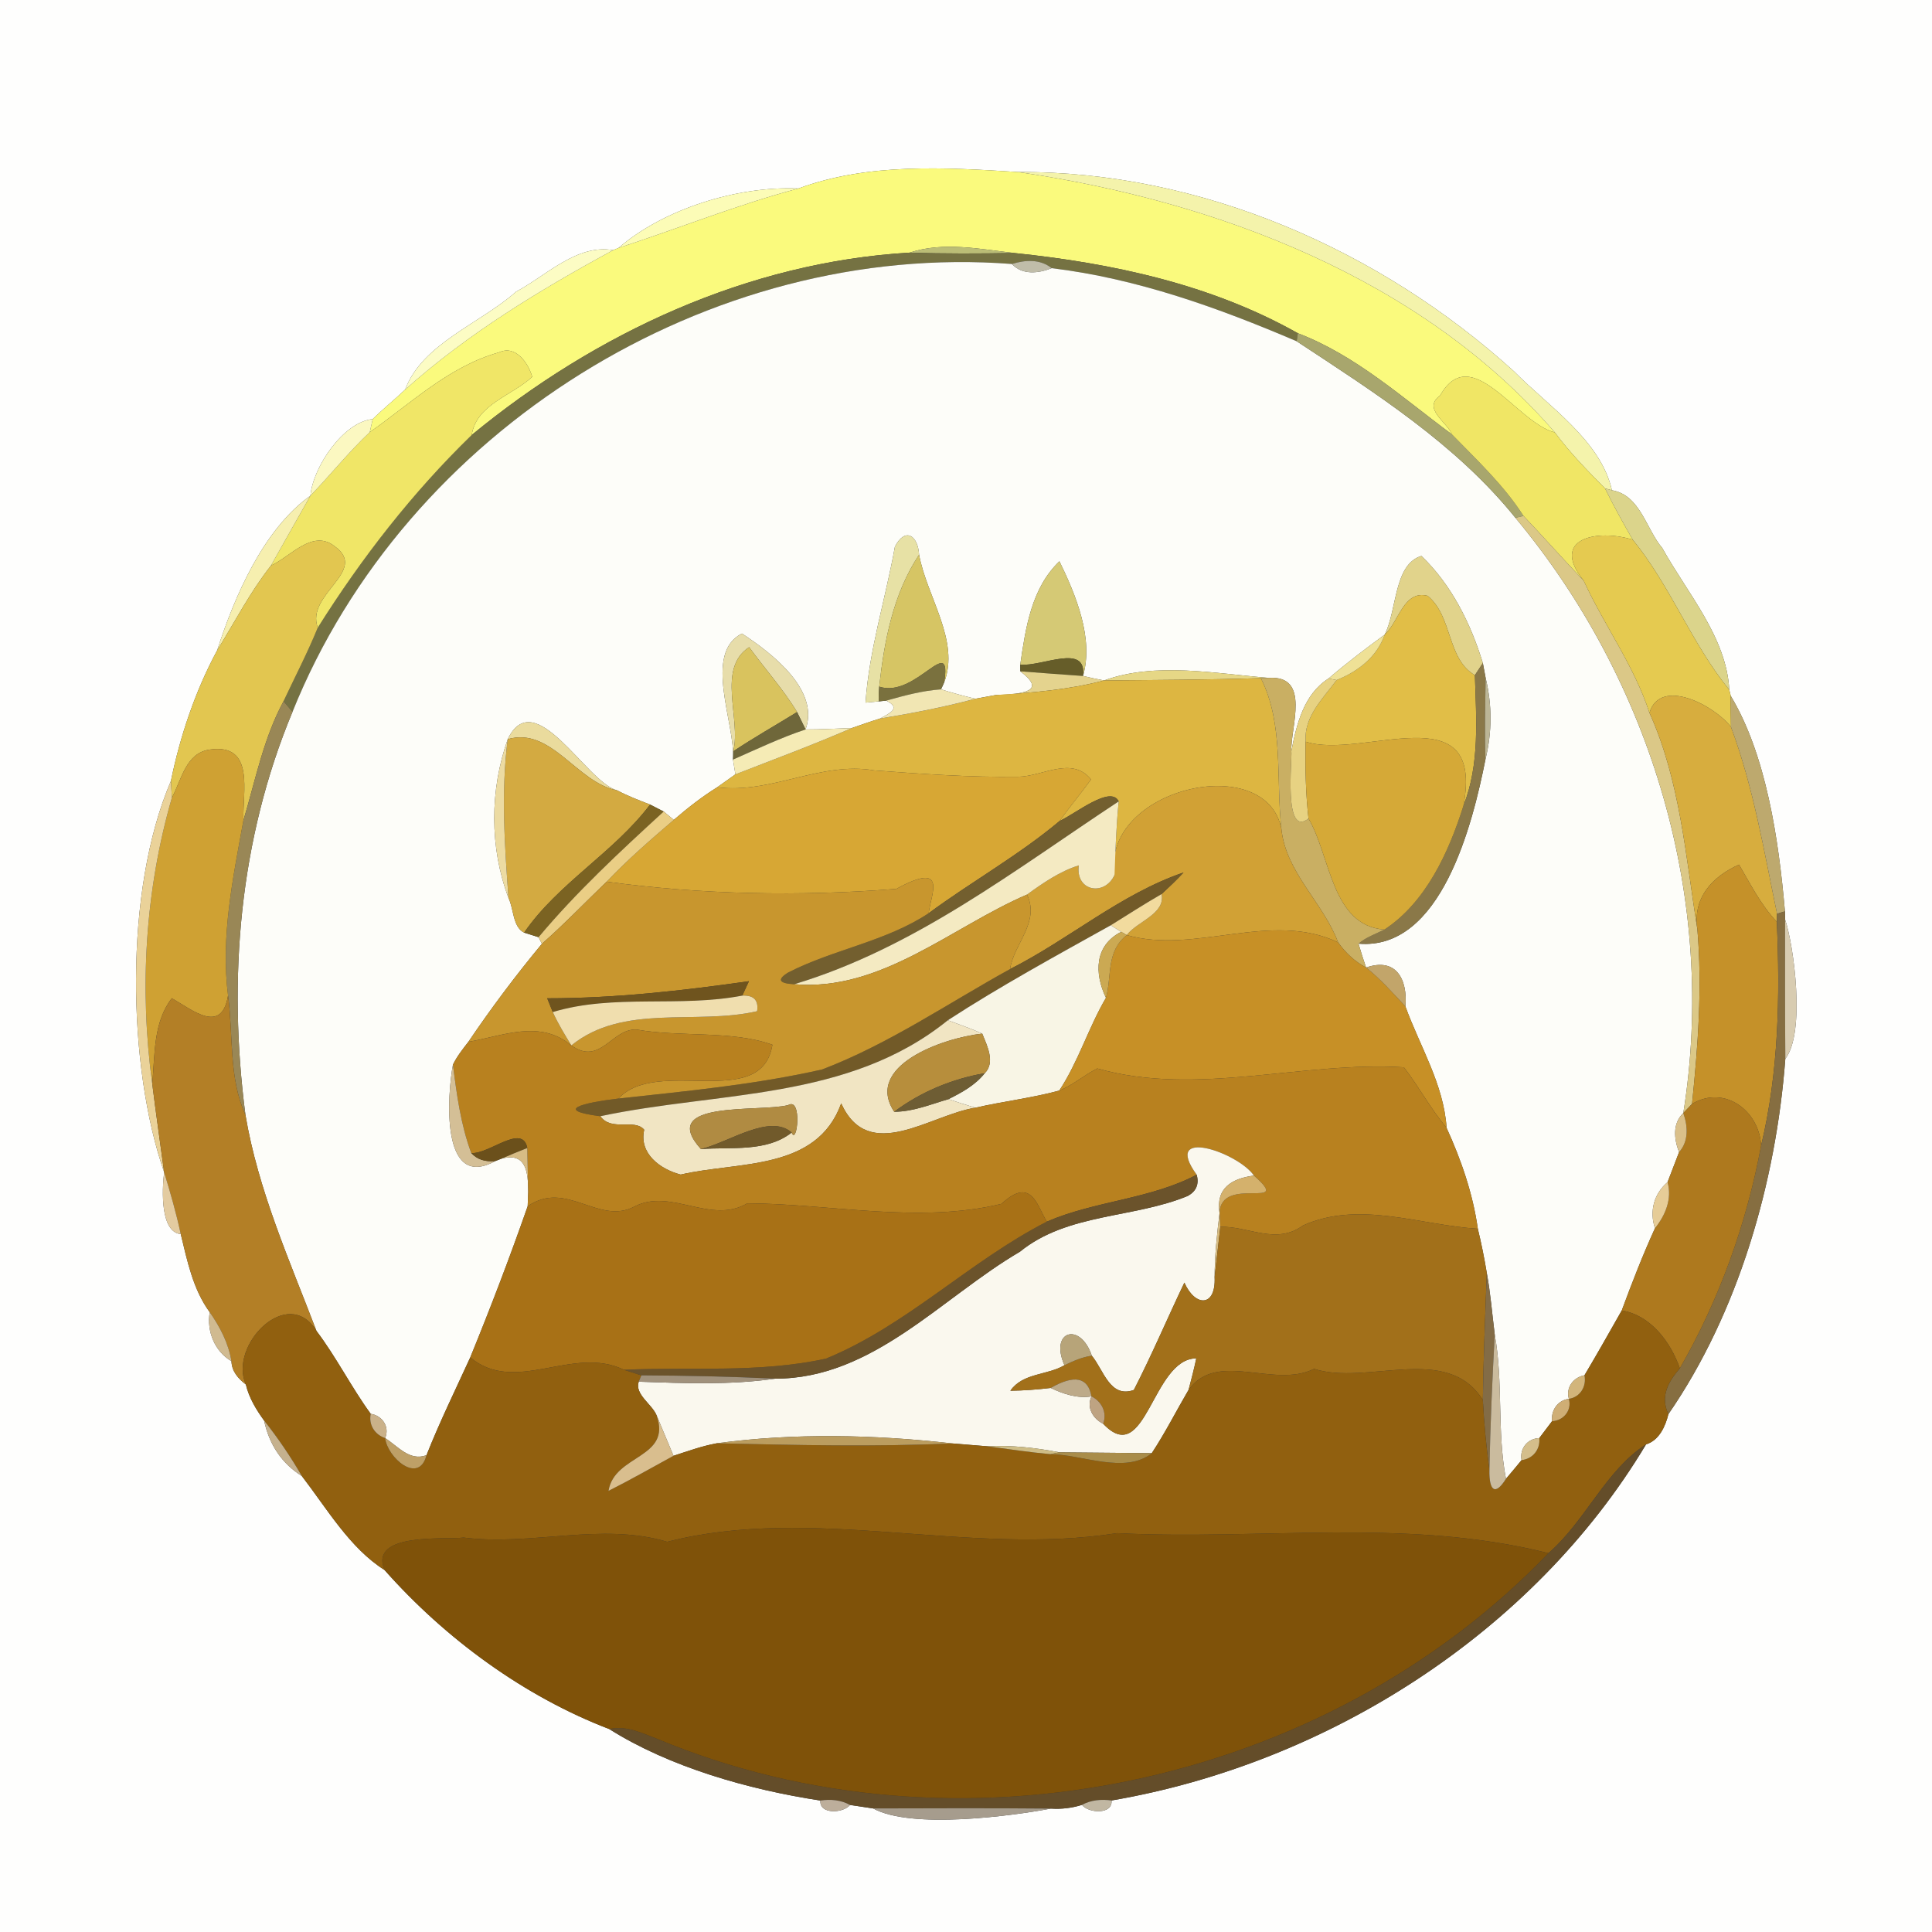<?xml version="1.0" encoding="UTF-8" ?>
<!DOCTYPE svg PUBLIC "-//W3C//DTD SVG 1.1//EN" "http://www.w3.org/Graphics/SVG/1.1/DTD/svg11.dtd">
<svg width="250pt" height="250pt" viewBox="0 0 250 250" version="1.1" xmlns="http://www.w3.org/2000/svg">
<rect x="0" y="0" width="250" height="250" fill="#333333" stroke="none"/>
<g id="#fefefdff">
<path fill="#fefefd" opacity="1.00" d=" M 0.00 0.00 L 250.00 0.00 L 250.00 250.00 L 0.00 250.00 L 0.00 0.00 M 103.31 24.39 C 95.29 24.05 85.80 27.10 80.04 32.08 L 79.34 32.37 C 74.65 31.54 70.65 35.69 66.77 37.75 C 62.13 41.88 54.65 44.44 52.42 50.42 C 51.05 51.72 49.57 52.91 48.23 54.23 C 44.43 54.60 40.50 60.42 40.17 64.14 C 34.06 68.50 30.31 77.26 28.10 84.16 C 25.27 89.39 23.29 95.31 22.12 101.05 C 15.99 115.30 16.50 138.05 21.24 151.69 C 20.94 154.11 20.77 159.44 23.39 159.69 C 24.24 163.18 24.97 166.84 27.14 169.80 C 26.72 172.25 27.78 174.87 29.95 176.14 C 29.99 177.46 30.82 178.39 31.81 179.15 C 32.22 180.86 33.14 182.40 34.17 183.81 C 34.85 186.97 36.48 189.37 39.06 191.00 C 42.31 195.22 45.28 200.34 49.76 203.16 C 57.65 212.07 67.85 219.53 78.84 223.74 C 86.58 228.63 96.82 231.57 106.16 232.99 C 106.00 234.82 109.14 234.64 109.99 233.56 C 110.74 233.67 112.23 233.90 112.98 234.01 C 117.96 236.74 131.01 234.97 135.99 234.03 C 137.37 234.12 138.70 233.96 140.01 233.55 C 140.85 234.65 144.01 234.82 143.83 232.98 C 171.73 228.21 198.41 211.28 213.00 186.90 C 214.70 186.38 215.50 184.57 215.89 182.99 C 224.93 169.89 229.81 153.03 231.02 137.01 C 233.66 133.62 232.12 122.32 230.99 118.98 L 230.97 117.93 C 230.16 108.54 228.53 97.66 223.96 90.05 L 223.77 89.27 C 223.41 82.45 218.35 76.78 215.10 70.92 C 213.00 68.47 212.26 64.06 208.58 63.44 C 207.15 57.02 200.43 52.63 195.92 48.06 C 178.55 32.31 155.35 22.14 131.75 22.26 C 122.25 21.67 112.37 21.05 103.31 24.39 Z" />
</g>
<g id="#fafa7dff">
<path fill="#fafa7d" opacity="1.00" d=" M 103.31 24.39 C 112.37 21.05 122.25 21.67 131.75 22.26 C 157.42 26.01 183.95 36.03 201.20 55.96 C 196.22 54.70 190.39 44.04 186.35 51.18 C 184.01 52.87 187.23 54.58 187.88 56.21 C 181.49 51.49 175.46 45.99 167.94 43.12 C 156.74 36.80 143.92 34.05 131.24 32.74 C 126.78 32.23 122.09 31.24 117.71 32.69 C 96.81 33.91 77.06 43.10 61.04 56.29 C 61.64 52.32 66.26 51.20 68.87 48.76 C 68.36 46.96 66.70 44.61 64.60 45.59 C 58.10 47.40 53.23 52.16 47.85 55.92 C 47.94 55.50 48.13 54.65 48.23 54.23 C 49.57 52.91 51.05 51.72 52.42 50.42 C 60.53 43.17 69.82 37.54 79.34 32.37 L 80.04 32.08 C 87.81 29.56 95.40 26.49 103.31 24.39 Z" />
</g>
<g id="#f4f3abff">
<path fill="#f4f3ab" opacity="1.00" d=" M 131.75 22.26 C 155.35 22.14 178.55 32.31 195.92 48.06 C 200.43 52.63 207.15 57.02 208.58 63.44 L 207.69 63.20 C 205.40 60.89 203.13 58.57 201.20 55.96 C 183.95 36.03 157.42 26.01 131.75 22.26 Z" />
</g>
<g id="#fcfcb7ff">
<path fill="#fcfcb7" opacity="1.00" d=" M 80.04 32.08 C 85.80 27.10 95.29 24.05 103.31 24.39 C 95.40 26.49 87.81 29.56 80.04 32.08 Z" />
</g>
<g id="#fcfcc4ff">
<path fill="#fcfcc4" opacity="1.00" d=" M 66.77 37.75 C 70.65 35.69 74.65 31.54 79.34 32.37 C 69.82 37.54 60.53 43.17 52.42 50.42 C 54.65 44.44 62.13 41.88 66.77 37.75 Z" />
</g>
<g id="#bbbd76ff">
<path fill="#bbbd76" opacity="1.00" d=" M 117.71 32.69 C 122.09 31.24 126.78 32.23 131.24 32.74 C 126.72 32.82 122.22 32.84 117.71 32.69 Z" />
</g>
<g id="#757242ff">
<path fill="#757242" opacity="1.00" d=" M 61.04 56.29 C 77.06 43.10 96.81 33.91 117.71 32.69 C 122.22 32.84 126.72 32.82 131.24 32.74 C 143.92 34.05 156.74 36.80 167.94 43.12 L 167.79 44.16 C 157.62 39.81 147.12 36.04 136.09 34.70 C 134.61 33.50 132.65 33.62 130.94 34.16 C 91.75 31.14 52.49 55.69 37.85 92.11 C 37.56 91.77 36.98 91.09 36.69 90.74 C 38.18 87.57 39.80 84.46 41.12 81.22 C 46.80 72.19 53.38 63.73 61.04 56.29 Z" />
</g>
<g id="#fdfdf9ff">
<path fill="#fdfdf9" opacity="1.00" d=" M 37.85 92.11 C 52.49 55.69 91.75 31.14 130.94 34.16 C 132.30 35.63 134.40 35.37 136.09 34.70 C 147.12 36.04 157.62 39.81 167.79 44.16 C 177.92 50.83 188.38 57.44 196.09 67.00 C 213.79 88.24 222.22 116.58 217.82 144.03 C 216.39 145.37 216.62 147.42 217.27 149.09 C 216.78 150.38 216.27 151.67 215.78 152.97 C 214.01 154.48 213.42 156.73 214.15 158.94 C 212.56 162.42 211.18 165.99 209.85 169.58 C 208.26 172.38 206.68 175.19 205.03 177.96 C 203.60 178.22 202.59 179.54 203.01 181.01 C 201.56 181.19 200.69 182.50 200.83 183.91 C 200.28 184.63 199.73 185.36 199.18 186.09 C 197.66 186.14 196.62 187.45 196.89 188.94 C 196.23 189.75 195.55 190.56 194.87 191.36 C 193.69 185.19 194.54 178.86 193.42 172.70 C 193.08 170.02 192.88 167.36 192.39 164.72 C 192.07 162.79 191.69 160.89 191.23 159.00 C 190.59 154.46 189.08 150.10 187.19 145.95 C 186.81 140.27 183.74 135.43 181.86 130.23 C 182.16 126.73 180.67 123.84 176.77 125.20 C 176.42 124.18 176.09 123.15 175.79 122.11 C 186.51 123.03 190.57 106.57 192.22 98.25 C 193.08 94.74 193.09 91.23 192.24 87.72 C 192.15 87.24 191.97 86.28 191.88 85.80 C 190.32 80.70 187.83 75.67 183.93 71.94 C 180.36 73.02 180.79 78.93 179.18 82.12 C 176.70 83.94 174.24 85.80 171.91 87.80 C 168.71 89.84 167.78 93.70 167.10 97.19 C 166.98 94.12 169.66 87.36 164.18 87.72 C 157.25 87.16 149.50 85.63 142.87 88.05 C 141.95 87.88 141.05 87.69 140.14 87.47 C 141.55 82.63 139.22 76.99 137.09 72.63 C 133.46 76.10 132.71 81.26 132.02 86.01 L 132.03 86.87 C 135.42 89.43 132.58 89.81 128.83 89.94 C 128.18 90.06 126.86 90.30 126.21 90.42 C 124.71 90.06 123.23 89.66 121.77 89.20 L 122.17 88.32 C 124.25 82.92 119.92 77.21 118.93 71.78 C 118.78 69.29 117.14 68.16 115.80 70.74 C 114.61 77.41 112.46 84.09 112.00 90.92 C 112.42 90.88 113.28 90.80 113.71 90.76 L 114.68 90.66 C 116.68 91.64 115.08 92.32 113.87 92.98 C 112.64 93.36 111.44 93.79 110.22 94.21 C 108.23 94.28 106.24 94.39 104.24 94.39 C 106.09 89.28 99.90 84.54 96.01 81.98 C 90.92 84.53 95.19 93.77 94.85 98.29 C 94.93 98.77 95.08 99.72 95.16 100.20 C 94.38 100.76 93.60 101.32 92.81 101.87 C 90.81 103.11 88.97 104.56 87.19 106.09 C 86.86 105.82 86.21 105.28 85.88 105.01 C 85.44 104.78 84.56 104.33 84.12 104.11 C 82.67 103.55 81.22 102.99 79.85 102.27 C 75.88 101.24 69.19 88.41 65.70 95.65 C 63.38 102.23 63.33 109.64 65.80 116.20 C 66.49 117.61 66.34 119.95 67.82 120.68 C 68.29 120.83 69.22 121.12 69.69 121.27 L 70.12 122.13 C 66.75 126.20 63.57 130.43 60.61 134.81 C 59.88 135.75 59.13 136.69 58.61 137.77 C 57.90 141.51 56.93 154.18 64.09 150.24 L 64.89 149.93 C 68.11 149.06 68.34 151.70 68.35 154.22 C 68.33 154.69 68.30 155.62 68.28 156.09 C 65.98 162.67 63.49 169.19 60.85 175.65 C 58.93 179.85 56.89 184.00 55.19 188.30 C 53.01 189.12 51.50 187.15 49.84 186.09 C 50.45 184.63 49.47 183.17 47.97 182.95 C 45.45 179.49 43.53 175.63 40.95 172.22 C 37.45 163.05 33.40 154.01 31.76 144.27 C 29.46 126.59 30.96 108.64 37.85 92.11 Z" />
</g>
<g id="#c0bda9ff">
<path fill="#c0bda9" opacity="1.00" d=" M 130.94 34.16 C 132.65 33.62 134.61 33.50 136.09 34.70 C 134.40 35.37 132.30 35.63 130.94 34.16 Z" />
</g>
<g id="#a8a66dff">
<path fill="#a8a66d" opacity="1.00" d=" M 167.94 43.12 C 175.46 45.99 181.49 51.49 187.88 56.21 C 191.14 59.56 194.60 62.79 197.14 66.76 L 196.09 67.00 C 188.38 57.44 177.92 50.83 167.79 44.16 L 167.94 43.12 Z" />
</g>
<g id="#f0e667ff">
<path fill="#f0e667" opacity="1.00" d=" M 64.60 45.59 C 66.70 44.61 68.36 46.96 68.87 48.76 C 66.26 51.20 61.64 52.32 61.04 56.29 C 53.38 63.73 46.80 72.19 41.12 81.22 C 39.50 76.86 47.78 73.90 43.30 70.69 C 40.45 68.41 37.59 72.04 35.06 73.19 C 36.77 70.18 38.45 67.15 40.17 64.14 C 42.77 61.44 45.12 58.49 47.85 55.92 C 53.23 52.16 58.10 47.40 64.60 45.59 Z" />
</g>
<g id="#f0e665ff">
<path fill="#f0e665" opacity="1.00" d=" M 186.35 51.18 C 190.39 44.04 196.22 54.70 201.20 55.96 C 203.13 58.57 205.40 60.89 207.69 63.20 C 208.80 65.45 210.02 67.66 211.28 69.84 C 206.69 68.42 200.50 69.64 204.93 75.14 C 202.29 72.39 199.77 69.52 197.14 66.76 C 194.60 62.79 191.14 59.56 187.88 56.21 C 187.23 54.58 184.01 52.87 186.35 51.18 Z" />
</g>
<g id="#fbf8c1ff">
<path fill="#fbf8c1" opacity="1.00" d=" M 40.17 64.14 C 40.50 60.42 44.43 54.60 48.23 54.23 C 48.13 54.65 47.94 55.50 47.85 55.92 C 45.12 58.49 42.77 61.44 40.17 64.14 Z" />
</g>
<g id="#dbd48bff">
<path fill="#dbd48b" opacity="1.00" d=" M 207.69 63.20 L 208.58 63.44 C 212.26 64.06 213.00 68.47 215.10 70.92 C 218.35 76.78 223.41 82.45 223.77 89.27 C 218.88 83.26 216.18 75.85 211.28 69.84 C 210.02 67.66 208.80 65.45 207.69 63.20 Z" />
</g>
<g id="#f6efafff">
<path fill="#f6efaf" opacity="1.00" d=" M 28.10 84.16 C 30.31 77.26 34.06 68.50 40.17 64.14 C 38.45 67.15 36.77 70.18 35.06 73.19 C 32.37 76.60 30.38 80.48 28.10 84.16 Z" />
</g>
<g id="#dbc887ff">
<path fill="#dbc887" opacity="1.00" d=" M 196.09 67.00 L 197.14 66.76 C 199.77 69.52 202.29 72.39 204.93 75.14 C 207.59 80.94 211.45 86.12 213.44 92.24 C 217.42 101.06 218.12 110.84 219.64 120.26 C 220.29 127.79 219.72 135.34 218.95 142.84 C 218.66 143.14 218.10 143.73 217.82 144.03 C 222.22 116.58 213.79 88.24 196.09 67.00 Z" />
</g>
<g id="#e7e1a5ff">
<path fill="#e7e1a5" opacity="1.00" d=" M 115.80 70.74 C 117.14 68.16 118.78 69.29 118.93 71.78 C 115.58 76.81 114.42 82.94 113.77 88.85 C 113.71 89.49 113.69 90.12 113.71 90.76 C 113.28 90.80 112.42 90.88 112.00 90.92 C 112.46 84.09 114.61 77.41 115.80 70.74 Z" />
</g>
<g id="#e5ca50ff">
<path fill="#e5ca50" opacity="1.00" d=" M 204.93 75.14 C 200.50 69.64 206.69 68.42 211.28 69.84 C 216.18 75.85 218.88 83.26 223.77 89.27 L 223.96 90.05 C 223.96 91.39 223.97 92.73 223.99 94.07 C 221.85 91.28 214.84 87.58 213.44 92.24 C 211.45 86.12 207.59 80.94 204.93 75.14 Z" />
</g>
<g id="#e2c650ff">
<path fill="#e2c650" opacity="1.00" d=" M 35.06 73.19 C 37.59 72.04 40.45 68.41 43.30 70.69 C 47.78 73.90 39.50 76.86 41.12 81.22 C 39.80 84.46 38.18 87.57 36.69 90.74 C 34.09 95.55 33.05 100.97 31.50 106.15 C 31.36 102.52 33.06 96.12 27.10 97.00 C 24.02 97.47 23.49 100.92 22.24 103.23 C 22.21 102.68 22.15 101.60 22.12 101.05 C 23.29 95.31 25.27 89.39 28.10 84.16 C 30.38 80.48 32.37 76.60 35.06 73.19 Z" />
</g>
<g id="#d6c564ff">
<path fill="#d6c564" opacity="1.00" d=" M 113.77 88.85 C 114.42 82.94 115.58 76.81 118.93 71.78 C 119.92 77.21 124.25 82.92 122.17 88.32 C 123.23 81.70 118.49 90.44 113.77 88.85 Z" />
</g>
<g id="#e1d38bff">
<path fill="#e1d38b" opacity="1.00" d=" M 179.18 82.12 C 180.79 78.93 180.36 73.02 183.93 71.94 C 187.83 75.67 190.32 80.70 191.88 85.80 C 191.62 86.19 191.11 86.98 190.85 87.37 C 187.19 85.23 188.01 79.81 184.74 77.10 C 181.62 76.31 181.02 80.47 179.18 82.12 Z" />
</g>
<g id="#d5c975ff">
<path fill="#d5c975" opacity="1.00" d=" M 132.02 86.01 C 132.71 81.26 133.46 76.10 137.09 72.63 C 139.22 76.99 141.55 82.63 140.14 87.47 C 140.65 83.17 134.88 86.27 132.02 86.01 Z" />
</g>
<g id="#e1be47ff">
<path fill="#e1be47" opacity="1.00" d=" M 179.18 82.12 C 181.02 80.47 181.62 76.31 184.74 77.10 C 188.01 79.81 187.19 85.23 190.85 87.37 C 191.02 93.03 191.50 98.87 189.37 104.26 C 192.16 89.51 176.22 98.39 168.95 95.97 C 168.70 92.74 171.20 90.39 172.95 88.00 C 175.71 86.90 178.17 85.02 179.18 82.12 Z" />
</g>
<g id="#e7ddaaff">
<path fill="#e7ddaa" opacity="1.00" d=" M 94.85 98.29 C 95.19 93.77 90.92 84.53 96.01 81.98 C 99.90 84.54 106.09 89.28 104.24 94.39 C 103.97 93.83 103.42 92.70 103.14 92.14 C 101.34 89.16 98.98 86.56 96.94 83.74 C 92.70 86.53 95.92 92.94 94.89 97.21 L 94.85 98.29 Z" />
</g>
<g id="#efe196ff">
<path fill="#efe196" opacity="1.00" d=" M 171.91 87.80 C 174.24 85.80 176.70 83.94 179.18 82.12 C 178.17 85.02 175.71 86.90 172.95 88.00 L 171.91 87.80 Z" />
</g>
<g id="#d9c35eff">
<path fill="#d9c35e" opacity="1.00" d=" M 94.89 97.21 C 95.92 92.94 92.70 86.53 96.94 83.74 C 98.98 86.56 101.34 89.16 103.14 92.14 C 100.39 93.83 97.58 95.43 94.89 97.21 Z" />
</g>
<g id="#7a713eff">
<path fill="#7a713e" opacity="1.00" d=" M 113.77 88.85 C 118.49 90.44 123.23 81.70 122.17 88.32 L 121.77 89.20 C 119.35 89.37 117.00 90.01 114.68 90.66 L 113.71 90.76 C 113.69 90.12 113.71 89.49 113.77 88.85 Z" />
</g>
<g id="#665d29ff">
<path fill="#665d29" opacity="1.00" d=" M 132.02 86.01 C 134.88 86.27 140.65 83.17 140.14 87.47 C 137.43 87.28 134.73 87.08 132.03 86.87 L 132.02 86.01 Z" />
</g>
<g id="#8a7848ff">
<path fill="#8a7848" opacity="1.00" d=" M 190.85 87.37 C 191.11 86.98 191.62 86.19 191.88 85.80 C 191.97 86.28 192.15 87.24 192.24 87.72 C 192.19 91.22 192.10 94.74 192.22 98.25 C 190.57 106.57 186.51 123.03 175.79 122.11 C 176.77 121.27 178.01 120.86 179.14 120.29 C 184.52 116.76 187.47 110.28 189.37 104.26 C 191.50 98.87 191.02 93.03 190.85 87.37 Z" />
</g>
<g id="#e4d38eff">
<path fill="#e4d38e" opacity="1.00" d=" M 132.03 86.87 C 134.73 87.08 137.43 87.28 140.14 87.47 C 141.05 87.69 141.95 87.88 142.87 88.05 C 138.27 89.26 133.55 89.64 128.83 89.94 C 132.58 89.81 135.42 89.43 132.03 86.87 Z" />
</g>
<g id="#e6d786ff">
<path fill="#e6d786" opacity="1.00" d=" M 142.87 88.05 C 149.50 85.63 157.25 87.16 164.18 87.72 L 163.15 87.75 C 156.39 87.97 149.63 87.99 142.87 88.05 Z" />
</g>
<g id="#ddb641ff">
<path fill="#ddb641" opacity="1.00" d=" M 142.87 88.05 C 149.63 87.99 156.39 87.97 163.15 87.75 C 166.15 93.66 165.09 100.77 165.81 107.24 C 163.76 97.04 142.50 102.08 144.22 113.22 C 144.34 110.03 144.44 106.87 144.76 103.70 C 143.72 101.57 139.23 105.26 137.12 106.23 C 138.41 104.39 139.87 102.68 141.18 100.86 C 138.67 97.78 134.93 100.48 131.75 100.51 C 125.54 100.60 119.31 100.15 113.12 99.69 C 106.22 98.49 99.74 102.78 92.81 101.87 C 93.60 101.32 94.38 100.76 95.16 100.20 C 100.20 98.24 105.27 96.36 110.22 94.21 C 111.44 93.79 112.64 93.36 113.87 92.98 C 118.01 92.30 122.14 91.51 126.21 90.42 C 126.86 90.30 128.18 90.06 128.83 89.94 C 133.55 89.64 138.27 89.26 142.87 88.05 Z" />
</g>
<g id="#c9af63ff">
<path fill="#c9af63" opacity="1.00" d=" M 163.15 87.75 L 164.18 87.72 C 169.66 87.36 166.98 94.12 167.10 97.19 C 167.24 98.26 166.04 108.49 169.32 105.92 C 172.19 110.78 172.28 119.78 179.14 120.29 C 178.01 120.86 176.77 121.27 175.79 122.11 C 176.09 123.15 176.42 124.18 176.77 125.20 C 175.31 124.42 174.10 123.29 173.15 121.94 C 171.21 116.78 166.37 112.88 165.81 107.24 C 165.09 100.77 166.15 93.66 163.15 87.75 Z" />
</g>
<g id="#e7d282ff">
<path fill="#e7d282" opacity="1.00" d=" M 167.10 97.19 C 167.78 93.70 168.71 89.84 171.91 87.80 L 172.95 88.00 C 171.20 90.39 168.70 92.74 168.95 95.97 C 168.88 99.28 168.95 102.62 169.32 105.92 C 166.04 108.49 167.24 98.26 167.10 97.19 Z" />
</g>
<g id="#bcb696ff">
<path fill="#bcb696" opacity="1.00" d=" M 192.24 87.72 C 193.09 91.23 193.08 94.74 192.22 98.25 C 192.10 94.74 192.19 91.22 192.24 87.72 Z" />
</g>
<g id="#f1e6b3ff">
<path fill="#f1e6b3" opacity="1.00" d=" M 114.68 90.66 C 117.00 90.01 119.35 89.37 121.77 89.20 C 123.23 89.66 124.71 90.06 126.21 90.42 C 122.14 91.51 118.01 92.30 113.87 92.98 C 115.08 92.32 116.68 91.64 114.68 90.66 Z" />
</g>
<g id="#d7ad3eff">
<path fill="#d7ad3e" opacity="1.00" d=" M 213.44 92.24 C 214.84 87.58 221.85 91.28 223.99 94.07 C 226.90 101.86 228.26 110.12 229.95 118.24 L 229.92 119.28 C 227.86 117.11 226.52 114.43 225.03 111.88 C 221.54 113.45 219.02 116.18 219.64 120.26 C 218.12 110.84 217.42 101.06 213.44 92.24 Z" />
</g>
<g id="#bda96eff">
<path fill="#bda96e" opacity="1.00" d=" M 223.96 90.05 C 228.53 97.66 230.16 108.54 230.97 117.93 L 229.95 118.24 C 228.26 110.12 226.90 101.86 223.99 94.07 C 223.97 92.73 223.96 91.39 223.96 90.05 Z" />
</g>
<g id="#998756ff">
<path fill="#998756" opacity="1.00" d=" M 31.50 106.15 C 33.05 100.97 34.09 95.55 36.69 90.74 C 36.98 91.09 37.56 91.77 37.85 92.11 C 30.96 108.64 29.46 126.59 31.76 144.27 C 29.57 139.43 30.20 133.97 29.51 128.82 C 28.54 121.20 30.15 113.61 31.50 106.15 Z" />
</g>
<g id="#6f673aff">
<path fill="#6f673a" opacity="1.00" d=" M 103.14 92.14 C 103.42 92.70 103.97 93.83 104.24 94.39 C 101.02 95.46 97.95 96.93 94.85 98.29 L 94.89 97.21 C 97.58 95.43 100.39 93.83 103.14 92.14 Z" />
</g>
<g id="#eadb9dff">
<path fill="#eadb9d" opacity="1.00" d=" M 65.70 95.65 C 69.19 88.41 75.88 101.24 79.85 102.27 C 74.64 101.28 71.34 94.01 65.70 95.65 Z" />
</g>
<g id="#f5ebb5ff">
<path fill="#f5ebb5" opacity="1.00" d=" M 94.85 98.29 C 97.95 96.93 101.02 95.46 104.24 94.39 C 106.24 94.39 108.23 94.28 110.22 94.21 C 105.27 96.36 100.20 98.24 95.16 100.20 C 95.08 99.72 94.93 98.77 94.85 98.29 Z" />
</g>
<g id="#d3aa41ff">
<path fill="#d3aa41" opacity="1.00" d=" M 65.70 95.65 C 71.34 94.01 74.64 101.28 79.85 102.27 C 81.22 102.99 82.67 103.55 84.12 104.11 C 79.41 110.33 72.23 114.28 67.82 120.68 C 66.34 119.95 66.49 117.61 65.80 116.20 C 65.30 109.36 64.82 102.49 65.70 95.65 Z" />
</g>
<g id="#d5a937ff">
<path fill="#d5a937" opacity="1.00" d=" M 168.95 95.97 C 176.22 98.39 192.16 89.51 189.37 104.26 C 187.47 110.28 184.52 116.76 179.14 120.29 C 172.28 119.78 172.19 110.78 169.32 105.92 C 168.95 102.62 168.88 99.28 168.95 95.97 Z" />
</g>
<g id="#ecdba2ff">
<path fill="#ecdba2" opacity="1.00" d=" M 65.80 116.20 C 63.33 109.64 63.38 102.23 65.70 95.65 C 64.82 102.49 65.30 109.36 65.80 116.20 Z" />
</g>
<g id="#cfa133ff">
<path fill="#cfa133" opacity="1.00" d=" M 22.24 103.23 C 23.49 100.92 24.02 97.47 27.10 97.00 C 33.06 96.12 31.36 102.52 31.50 106.15 C 30.15 113.61 28.54 121.20 29.51 128.82 C 28.68 133.89 24.93 130.71 22.23 129.17 C 19.80 132.34 20.07 136.43 19.70 140.23 C 18.01 127.86 18.79 115.22 22.24 103.23 Z" />
</g>
<g id="#d7a734ff">
<path fill="#d7a734" opacity="1.00" d=" M 92.81 101.87 C 99.74 102.78 106.22 98.49 113.12 99.69 C 119.31 100.15 125.54 100.60 131.75 100.51 C 134.93 100.48 138.67 97.78 141.18 100.86 C 139.87 102.68 138.41 104.39 137.12 106.23 C 131.82 110.68 125.73 114.07 120.17 118.17 C 120.44 115.77 122.74 111.32 115.99 115.02 C 103.49 116.02 90.71 115.76 78.50 114.09 C 81.22 111.23 84.20 108.65 87.19 106.09 C 88.97 104.56 90.81 103.11 92.81 101.87 Z" />
</g>
<g id="#ead299ff">
<path fill="#ead299" opacity="1.00" d=" M 21.24 151.69 C 16.50 138.05 15.99 115.30 22.12 101.05 C 22.15 101.60 22.21 102.68 22.24 103.23 C 18.79 115.22 18.01 127.86 19.70 140.23 C 20.17 144.05 20.73 147.87 21.24 151.69 Z" />
</g>
<g id="#d1a135ff">
<path fill="#d1a135" opacity="1.00" d=" M 144.22 113.22 C 142.50 102.08 163.76 97.04 165.81 107.24 C 166.37 112.88 171.21 116.78 173.15 121.94 C 164.45 117.80 154.66 123.53 145.80 121.00 C 147.15 119.22 150.84 118.27 150.31 115.69 C 151.28 114.79 152.25 113.88 153.15 112.90 C 145.01 115.68 138.35 121.54 130.70 125.40 C 131.19 122.11 134.61 119.33 132.89 115.76 C 134.98 114.25 137.12 112.76 139.60 111.98 C 139.12 115.32 142.92 116.04 144.22 113.22 Z" />
</g>
<g id="#735f2fff">
<path fill="#735f2f" opacity="1.00" d=" M 137.12 106.23 C 139.23 105.26 143.72 101.57 144.76 103.70 C 131.34 112.54 118.38 122.67 102.77 127.36 C 100.78 127.25 100.52 126.75 101.98 125.85 C 107.84 122.84 114.63 121.84 120.17 118.17 C 125.73 114.07 131.82 110.68 137.12 106.23 Z" />
</g>
<g id="#7b6322ff">
<path fill="#7b6322" opacity="1.00" d=" M 84.12 104.11 C 84.56 104.33 85.44 104.78 85.88 105.01 C 80.25 110.17 74.60 115.40 69.69 121.27 C 69.22 121.12 68.29 120.83 67.82 120.68 C 72.23 114.28 79.41 110.33 84.12 104.11 Z" />
</g>
<g id="#f4eac2ff">
<path fill="#f4eac2" opacity="1.00" d=" M 102.77 127.36 C 118.38 122.67 131.34 112.54 144.76 103.70 C 144.44 106.87 144.34 110.03 144.22 113.22 C 142.92 116.04 139.12 115.32 139.60 111.98 C 137.12 112.76 134.98 114.25 132.89 115.76 C 123.10 119.98 114.00 128.34 102.77 127.36 Z" />
</g>
<g id="#eace85ff">
<path fill="#eace85" opacity="1.00" d=" M 69.69 121.27 C 74.60 115.40 80.25 110.17 85.88 105.01 C 86.21 105.28 86.86 105.82 87.19 106.09 C 84.20 108.65 81.22 111.23 78.50 114.09 C 75.71 116.77 73.03 119.57 70.12 122.13 L 69.69 121.27 Z" />
</g>
<g id="#c59129ff">
<path fill="#c59129" opacity="1.00" d=" M 219.64 120.26 C 219.02 116.18 221.54 113.45 225.03 111.88 C 226.52 114.43 227.86 117.11 229.92 119.28 C 230.35 128.98 230.16 138.75 227.89 148.23 C 227.63 143.72 223.16 140.35 218.95 142.84 C 219.72 135.34 220.29 127.79 219.64 120.26 Z" />
</g>
<g id="#725a28ff">
<path fill="#725a28" opacity="1.00" d=" M 130.70 125.40 C 138.35 121.54 145.01 115.68 153.15 112.90 C 152.25 113.88 151.28 114.79 150.31 115.69 C 148.08 116.98 145.91 118.37 143.73 119.73 C 136.63 123.69 129.48 127.58 122.65 132.02 C 109.78 142.45 92.98 141.18 77.68 144.44 C 71.62 143.66 75.33 142.71 80.03 142.15 C 88.85 141.19 97.73 140.35 106.38 138.39 C 115.00 135.11 122.66 129.83 130.70 125.40 Z" />
</g>
<g id="#c8962eff">
<path fill="#c8962e" opacity="1.00" d=" M 70.12 122.13 C 73.03 119.57 75.71 116.77 78.50 114.09 C 90.71 115.76 103.49 116.02 115.99 115.02 C 122.74 111.32 120.44 115.77 120.17 118.17 C 114.63 121.84 107.84 122.84 101.98 125.85 C 100.52 126.75 100.78 127.25 102.77 127.36 C 114.00 128.34 123.10 119.98 132.89 115.76 C 134.61 119.33 131.19 122.11 130.70 125.40 C 122.66 129.83 115.00 135.11 106.38 138.39 C 97.73 140.35 88.85 141.19 80.03 142.15 C 85.10 136.68 98.54 143.85 99.95 135.19 C 94.66 133.30 88.11 134.24 82.34 133.22 C 79.15 133.10 77.68 137.95 73.93 135.28 C 80.65 129.82 90.07 132.68 97.97 130.85 C 98.18 129.43 97.54 128.76 96.05 128.83 C 96.27 128.37 96.69 127.43 96.91 126.97 C 88.26 128.20 79.57 129.18 70.81 129.18 C 70.99 129.62 71.35 130.51 71.53 130.96 C 72.21 132.46 73.07 133.87 73.93 135.28 C 69.86 131.87 65.11 134.05 60.61 134.81 C 63.57 130.43 66.75 126.20 70.12 122.13 Z" />
</g>
<g id="#f2db9eff">
<path fill="#f2db9e" opacity="1.00" d=" M 143.73 119.73 C 145.91 118.37 148.08 116.98 150.31 115.69 C 150.84 118.27 147.15 119.22 145.80 121.00 L 145.08 120.58 C 144.74 120.37 144.06 119.94 143.73 119.73 Z" />
</g>
<g id="#866e41ff">
<path fill="#866e41" opacity="1.00" d=" M 229.95 118.24 L 230.97 117.93 L 230.99 118.98 C 230.99 124.99 230.97 131.00 231.02 137.01 C 229.81 153.03 224.93 169.89 215.89 182.99 C 214.80 180.71 215.86 178.80 217.37 177.06 C 222.49 168.16 226.01 158.32 227.89 148.23 C 230.16 138.75 230.35 128.98 229.92 119.28 L 229.95 118.24 Z" />
</g>
<g id="#d8ccb1ff">
<path fill="#d8ccb1" opacity="1.00" d=" M 230.99 118.98 C 232.12 122.32 233.66 133.62 231.02 137.01 C 230.97 131.00 230.99 124.99 230.99 118.98 Z" />
</g>
<g id="#f8f5e5ff">
<path fill="#f8f5e5" opacity="1.00" d=" M 122.65 132.02 C 129.48 127.58 136.63 123.69 143.73 119.73 C 144.06 119.94 144.74 120.37 145.08 120.58 C 141.60 122.35 141.60 125.96 143.11 129.12 C 140.84 132.99 139.55 137.36 137.07 141.12 C 133.50 142.09 129.81 142.51 126.21 143.34 C 125.04 142.99 123.88 142.62 122.73 142.23 C 124.46 141.37 126.20 140.42 127.43 138.87 C 128.83 137.48 127.72 135.28 127.10 133.75 C 125.65 133.09 124.14 132.59 122.65 132.02 Z" />
</g>
<g id="#c79026ff">
<path fill="#c79026" opacity="1.00" d=" M 145.80 121.00 C 154.66 123.53 164.45 117.80 173.15 121.94 C 174.10 123.29 175.31 124.42 176.77 125.20 C 178.65 126.69 180.23 128.49 181.86 130.23 C 183.74 135.43 186.81 140.27 187.19 145.95 C 185.13 143.49 183.62 140.65 181.67 138.11 C 168.48 137.29 154.87 141.93 141.99 138.26 C 140.29 139.11 138.85 140.41 137.07 141.12 C 139.55 137.36 140.84 132.99 143.11 129.12 C 143.90 126.29 143.09 123.16 145.80 121.00 Z" />
</g>
<g id="#cba953ff">
<path fill="#cba953" opacity="1.00" d=" M 143.11 129.12 C 141.60 125.96 141.60 122.35 145.08 120.58 L 145.80 121.00 C 143.09 123.16 143.90 126.29 143.11 129.12 Z" />
</g>
<g id="#c2a56aff">
<path fill="#c2a56a" opacity="1.00" d=" M 176.77 125.20 C 180.67 123.84 182.16 126.73 181.86 130.23 C 180.23 128.49 178.65 126.69 176.77 125.20 Z" />
</g>
<g id="#6f541eff">
<path fill="#6f541e" opacity="1.00" d=" M 70.81 129.18 C 79.57 129.18 88.26 128.20 96.91 126.97 C 96.69 127.43 96.27 128.37 96.05 128.83 C 87.96 130.40 79.38 128.58 71.53 130.96 C 71.35 130.51 70.99 129.62 70.81 129.18 Z" />
</g>
<g id="#b37f26ff">
<path fill="#b37f26" opacity="1.00" d=" M 22.23 129.17 C 24.93 130.71 28.68 133.89 29.51 128.82 C 30.20 133.97 29.57 139.43 31.76 144.27 C 33.40 154.01 37.45 163.05 40.95 172.22 C 37.26 166.19 29.55 174.07 31.81 179.15 C 30.82 178.39 29.99 177.46 29.95 176.14 C 29.57 173.81 28.47 171.71 27.14 169.80 C 24.97 166.84 24.24 163.18 23.39 159.69 C 22.81 156.99 22.05 154.33 21.24 151.69 C 20.73 147.87 20.17 144.05 19.70 140.23 C 20.07 136.43 19.80 132.34 22.23 129.17 Z" />
</g>
<g id="#f0deaeff">
<path fill="#f0deae" opacity="1.00" d=" M 71.53 130.96 C 79.38 128.58 87.96 130.40 96.05 128.83 C 97.54 128.76 98.18 129.43 97.97 130.85 C 90.07 132.68 80.65 129.82 73.93 135.28 C 73.07 133.87 72.21 132.46 71.53 130.96 Z" />
</g>
<g id="#f1e5c3ff">
<path fill="#f1e5c3" opacity="1.00" d=" M 77.68 144.44 C 92.98 141.18 109.78 142.45 122.65 132.02 C 124.14 132.59 125.65 133.09 127.10 133.75 C 121.89 134.32 111.81 137.96 115.71 143.86 C 118.15 143.86 120.42 142.90 122.73 142.23 C 123.88 142.62 125.04 142.99 126.21 143.34 C 120.33 144.27 112.42 150.64 108.85 142.78 C 105.68 151.56 95.53 150.25 88.08 151.99 C 85.42 151.30 82.66 149.26 83.36 146.19 C 82.10 144.69 79.15 146.47 77.68 144.44 M 90.70 148.69 C 94.53 148.39 99.18 149.13 102.44 146.55 C 103.14 148.33 103.85 141.91 101.98 143.00 C 98.33 143.95 84.94 142.31 90.70 148.69 Z" />
</g>
<g id="#b8811fff">
<path fill="#b8811f" opacity="1.00" d=" M 60.61 134.81 C 65.11 134.05 69.86 131.87 73.93 135.28 C 77.68 137.95 79.15 133.10 82.34 133.22 C 88.11 134.24 94.66 133.30 99.95 135.19 C 98.54 143.85 85.10 136.68 80.03 142.15 C 75.33 142.71 71.62 143.66 77.68 144.44 C 79.15 146.47 82.10 144.69 83.36 146.19 C 82.66 149.26 85.42 151.30 88.08 151.99 C 95.53 150.25 105.68 151.56 108.85 142.78 C 112.42 150.64 120.33 144.27 126.21 143.34 C 129.81 142.51 133.50 142.09 137.07 141.12 C 138.85 140.41 140.29 139.11 141.99 138.26 C 154.87 141.93 168.48 137.29 181.67 138.11 C 183.62 140.65 185.13 143.49 187.19 145.95 C 189.08 150.10 190.59 154.46 191.23 159.00 C 183.73 158.54 175.94 155.32 168.63 158.56 C 165.14 161.14 161.59 158.65 157.91 158.75 C 157.88 158.31 157.83 157.42 157.81 156.98 C 157.94 151.96 167.51 156.76 162.26 152.12 C 160.18 149.10 150.30 145.74 154.85 152.01 C 148.79 155.20 141.71 155.38 135.46 158.08 C 134.20 156.08 133.50 152.14 129.59 155.78 C 118.82 158.38 107.35 155.75 96.70 155.71 C 91.96 158.51 86.83 153.68 82.11 156.12 C 77.47 158.60 73.28 152.61 68.28 156.09 C 68.30 155.62 68.33 154.69 68.35 154.22 C 68.32 152.80 68.26 149.97 68.23 148.55 C 67.60 145.30 63.28 149.40 60.98 149.20 C 59.62 145.54 59.10 141.62 58.61 137.77 C 59.13 136.69 59.88 135.75 60.61 134.81 Z" />
</g>
<g id="#b78e3cff">
<path fill="#b78e3c" opacity="1.00" d=" M 115.71 143.86 C 111.81 137.96 121.89 134.32 127.10 133.75 C 127.72 135.28 128.83 137.48 127.43 138.87 C 123.21 139.60 119.13 141.29 115.71 143.86 Z" />
</g>
<g id="#d4bf96ff">
<path fill="#d4bf96" opacity="1.00" d=" M 64.09 150.24 C 56.93 154.18 57.90 141.51 58.61 137.77 C 59.10 141.62 59.62 145.54 60.98 149.20 C 61.72 150.02 62.75 150.37 64.09 150.24 Z" />
</g>
<g id="#6e5d34ff">
<path fill="#6e5d34" opacity="1.00" d=" M 115.71 143.86 C 119.13 141.29 123.21 139.60 127.43 138.87 C 126.20 140.42 124.46 141.37 122.73 142.23 C 120.42 142.90 118.15 143.86 115.71 143.86 Z" />
</g>
<g id="#ae791eff">
<path fill="#ae791e" opacity="1.00" d=" M 218.95 142.84 C 223.16 140.35 227.63 143.72 227.89 148.23 C 226.01 158.32 222.49 168.16 217.37 177.06 C 216.20 173.69 213.58 170.16 209.85 169.58 C 211.18 165.99 212.56 162.42 214.15 158.94 C 215.50 157.25 216.39 155.15 215.78 152.97 C 216.27 151.67 216.78 150.38 217.27 149.09 C 218.54 147.68 218.41 145.70 217.82 144.03 C 218.10 143.73 218.66 143.14 218.95 142.84 Z" />
</g>
<g id="#b08b42ff">
<path fill="#b08b42" opacity="1.00" d=" M 90.70 148.69 C 84.94 142.31 98.33 143.95 101.98 143.00 C 103.85 141.91 103.14 148.33 102.44 146.55 C 99.62 144.05 94.30 147.83 90.70 148.69 Z" />
</g>
<g id="#dac08aff">
<path fill="#dac08a" opacity="1.00" d=" M 217.27 149.09 C 216.62 147.42 216.39 145.37 217.82 144.03 C 218.41 145.70 218.54 147.68 217.27 149.09 Z" />
</g>
<g id="#715a2bff">
<path fill="#715a2b" opacity="1.00" d=" M 90.70 148.69 C 94.30 147.83 99.62 144.05 102.44 146.55 C 99.18 149.13 94.53 148.39 90.70 148.69 Z" />
</g>
<g id="#6b501bff">
<path fill="#6b501b" opacity="1.00" d=" M 60.98 149.20 C 63.28 149.40 67.60 145.30 68.23 148.55 C 67.11 148.99 66.00 149.45 64.89 149.93 L 64.09 150.24 C 62.75 150.37 61.72 150.02 60.98 149.20 Z" />
</g>
<g id="#faf8eeff">
<path fill="#faf8ee" opacity="1.00" d=" M 154.85 152.01 C 150.30 145.74 160.18 149.10 162.26 152.12 C 159.38 152.50 157.30 153.74 157.81 156.98 C 157.47 159.71 157.18 162.48 157.17 165.25 C 157.36 169.17 154.64 169.13 153.26 165.97 C 151.05 170.59 149.06 175.30 146.72 179.86 C 143.62 180.97 142.81 177.26 141.28 175.43 C 139.79 170.99 135.76 172.21 137.74 176.66 C 135.49 177.98 132.35 177.64 130.74 179.96 C 132.49 179.94 134.23 179.81 135.96 179.60 C 137.59 180.38 139.41 180.99 141.24 180.69 C 140.55 182.13 141.44 183.59 142.75 184.23 C 148.31 190.13 149.06 175.81 154.80 175.77 C 154.51 177.14 154.16 178.50 153.80 179.85 C 152.20 182.58 150.78 185.40 149.04 188.04 C 145.05 188.01 141.06 187.97 137.08 187.93 C 134.00 187.34 130.90 186.98 127.77 187.15 C 126.26 187.03 124.74 186.91 123.23 186.78 C 113.14 185.64 102.84 185.40 92.76 186.76 C 90.84 187.11 89.00 187.78 87.15 188.38 C 86.60 187.07 85.50 184.45 84.96 183.14 C 84.36 181.68 82.10 180.43 82.65 178.79 C 88.53 178.99 94.45 179.24 100.30 178.40 C 112.95 178.41 121.81 167.92 131.98 161.97 C 138.14 156.96 146.67 157.67 153.71 154.75 C 154.80 154.14 155.18 153.23 154.85 152.01 Z" />
</g>
<g id="#d7bc85ff">
<path fill="#d7bc85" opacity="1.00" d=" M 64.89 149.93 C 66.00 149.45 67.11 148.99 68.23 148.55 C 68.26 149.97 68.32 152.80 68.35 154.22 C 68.34 151.70 68.11 149.06 64.89 149.93 Z" />
</g>
<g id="#e3cba0ff">
<path fill="#e3cba0" opacity="1.00" d=" M 21.24 151.69 C 22.05 154.33 22.81 156.99 23.39 159.69 C 20.77 159.44 20.94 154.11 21.24 151.69 Z" />
</g>
<g id="#6b532bff">
<path fill="#6b532b" opacity="1.00" d=" M 135.46 158.08 C 141.71 155.38 148.79 155.20 154.85 152.01 C 155.18 153.23 154.80 154.14 153.71 154.75 C 146.67 157.67 138.14 156.96 131.98 161.97 C 121.81 167.92 112.95 178.41 100.30 178.40 C 94.53 178.12 88.76 178.00 82.99 177.97 C 82.43 177.79 81.30 177.43 80.74 177.25 C 89.45 176.86 98.28 177.69 106.87 175.81 C 117.36 171.51 125.45 163.20 135.46 158.08 Z" />
</g>
<g id="#d4b16cff">
<path fill="#d4b16c" opacity="1.00" d=" M 162.26 152.12 C 167.51 156.76 157.94 151.96 157.81 156.98 C 157.30 153.74 159.38 152.50 162.26 152.12 Z" />
</g>
<g id="#e6cc97ff">
<path fill="#e6cc97" opacity="1.00" d=" M 214.15 158.94 C 213.42 156.73 214.01 154.48 215.78 152.97 C 216.39 155.15 215.50 157.25 214.15 158.94 Z" />
</g>
<g id="#a87116ff">
<path fill="#a87116" opacity="1.00" d=" M 68.28 156.09 C 73.28 152.61 77.47 158.60 82.11 156.12 C 86.83 153.68 91.96 158.51 96.70 155.71 C 107.35 155.75 118.82 158.38 129.59 155.78 C 133.50 152.14 134.20 156.08 135.46 158.08 C 125.45 163.20 117.36 171.51 106.87 175.81 C 98.28 177.69 89.45 176.86 80.74 177.25 C 74.10 174.03 66.72 180.56 60.85 175.65 C 63.49 169.19 65.98 162.67 68.28 156.09 Z" />
</g>
<g id="#d6bb7fff">
<path fill="#d6bb7f" opacity="1.00" d=" M 157.17 165.25 C 157.18 162.48 157.47 159.71 157.81 156.98 C 157.83 157.42 157.88 158.31 157.91 158.75 C 157.72 160.38 157.35 163.63 157.17 165.25 Z" />
</g>
<g id="#a2701aff">
<path fill="#a2701a" opacity="1.00" d=" M 168.63 158.56 C 175.94 155.32 183.73 158.54 191.23 159.00 C 191.69 160.89 192.07 162.79 192.39 164.72 C 192.19 170.19 191.96 175.68 191.88 181.16 C 187.24 173.76 176.91 179.35 170.04 177.13 C 164.84 179.73 157.50 174.67 153.80 179.85 C 154.16 178.50 154.51 177.14 154.80 175.77 C 149.06 175.81 148.31 190.13 142.75 184.23 C 143.29 182.79 142.56 181.35 141.24 180.69 C 140.79 178.20 139.03 177.84 135.96 179.60 C 134.23 179.81 132.49 179.94 130.74 179.96 C 132.35 177.64 135.49 177.98 137.74 176.66 C 138.87 176.12 140.03 175.60 141.28 175.43 C 142.81 177.26 143.62 180.97 146.72 179.86 C 149.06 175.30 151.05 170.59 153.26 165.97 C 154.64 169.13 157.36 169.17 157.17 165.25 C 157.35 163.63 157.72 160.38 157.91 158.75 C 161.59 158.65 165.14 161.14 168.63 158.56 Z" />
</g>
<g id="#836c46ff">
<path fill="#836c46" opacity="1.00" d=" M 192.39 164.72 C 192.88 167.36 193.08 170.02 193.42 172.70 C 193.10 178.54 192.84 184.39 192.73 190.25 C 192.33 187.21 192.03 184.20 191.88 181.16 C 191.96 175.68 192.19 170.19 192.39 164.72 Z" />
</g>
<g id="#91600fff">
<path fill="#91600f" opacity="1.00" d=" M 31.81 179.15 C 29.55 174.07 37.26 166.19 40.95 172.22 C 43.53 175.63 45.45 179.49 47.97 182.95 C 47.68 184.37 48.49 185.64 49.84 186.09 C 50.12 188.61 54.19 192.17 55.19 188.30 C 56.89 184.00 58.93 179.85 60.85 175.65 C 66.72 180.56 74.10 174.03 80.74 177.25 C 81.30 177.43 82.43 177.79 82.99 177.97 L 82.65 178.79 C 82.10 180.43 84.36 181.68 84.96 183.14 C 86.96 188.75 79.50 188.17 78.74 192.92 C 81.58 191.49 84.35 189.91 87.15 188.38 C 89.00 187.78 90.84 187.11 92.76 186.76 C 102.91 186.99 113.08 187.24 123.23 186.78 C 124.74 186.91 126.26 187.03 127.77 187.15 C 130.47 187.51 133.19 187.92 135.92 188.17 C 139.95 188.19 145.62 190.81 149.04 188.04 C 150.78 185.40 152.20 182.58 153.80 179.85 C 157.50 174.67 164.84 179.73 170.04 177.13 C 176.91 179.35 187.24 173.76 191.88 181.16 C 192.03 184.20 192.33 187.21 192.73 190.25 C 192.68 192.76 193.41 193.70 194.87 191.36 C 195.55 190.56 196.23 189.75 196.89 188.94 C 198.34 188.78 199.34 187.55 199.18 186.09 C 199.73 185.36 200.28 184.63 200.83 183.91 C 202.33 183.83 203.43 182.49 203.01 181.01 C 204.50 180.79 205.32 179.38 205.03 177.96 C 206.68 175.19 208.26 172.38 209.85 169.58 C 213.58 170.16 216.20 173.69 217.37 177.06 C 215.86 178.80 214.80 180.71 215.89 182.99 C 215.50 184.57 214.70 186.38 213.00 186.90 C 207.77 190.26 205.16 196.83 200.37 200.98 C 182.06 196.36 163.21 199.34 144.55 198.39 C 125.34 201.42 105.13 194.69 86.34 199.51 C 77.83 196.95 68.71 200.09 59.98 198.96 C 57.79 199.27 47.67 198.22 49.76 203.16 C 45.28 200.34 42.31 195.22 39.06 191.00 C 37.60 188.48 35.97 186.08 34.17 183.81 C 33.14 182.40 32.22 180.86 31.81 179.15 Z" />
</g>
<g id="#d0ba90ff">
<path fill="#d0ba90" opacity="1.00" d=" M 27.14 169.80 C 28.47 171.71 29.57 173.81 29.95 176.14 C 27.78 174.87 26.72 172.25 27.14 169.80 Z" />
</g>
<g id="#b7a479ff">
<path fill="#b7a479" opacity="1.00" d=" M 137.74 176.66 C 135.76 172.21 139.79 170.99 141.28 175.43 C 140.03 175.60 138.87 176.12 137.74 176.66 Z" />
</g>
<g id="#cabb9eff">
<path fill="#cabb9e" opacity="1.00" d=" M 193.42 172.70 C 194.54 178.86 193.69 185.19 194.87 191.36 C 193.41 193.70 192.68 192.76 192.73 190.25 C 192.84 184.39 193.10 178.54 193.42 172.70 Z" />
</g>
<g id="#a0917cff">
<path fill="#a0917c" opacity="1.00" d=" M 82.99 177.97 C 88.76 178.00 94.53 178.12 100.30 178.40 C 94.45 179.24 88.53 178.99 82.65 178.79 L 82.99 177.97 Z" />
</g>
<g id="#d2b57bff">
<path fill="#d2b57b" opacity="1.00" d=" M 203.01 181.01 C 202.59 179.54 203.60 178.22 205.03 177.96 C 205.32 179.38 204.50 180.79 203.01 181.01 Z" />
</g>
<g id="#bdaa89ff">
<path fill="#bdaa89" opacity="1.00" d=" M 135.96 179.60 C 139.03 177.84 140.79 178.20 141.24 180.69 C 139.41 180.99 137.59 180.38 135.96 179.60 Z" />
</g>
<g id="#bea382ff">
<path fill="#bea382" opacity="1.00" d=" M 141.24 180.69 C 142.56 181.35 143.29 182.79 142.75 184.23 C 141.44 183.59 140.55 182.13 141.24 180.69 Z" />
</g>
<g id="#cfae75ff">
<path fill="#cfae75" opacity="1.00" d=" M 200.83 183.91 C 200.69 182.50 201.56 181.19 203.01 181.01 C 203.43 182.49 202.33 183.83 200.83 183.91 Z" />
</g>
<g id="#cab189ff">
<path fill="#cab189" opacity="1.00" d=" M 47.97 182.95 C 49.47 183.17 50.45 184.63 49.84 186.09 C 48.49 185.64 47.68 184.37 47.97 182.95 Z" />
</g>
<g id="#d9be8eff">
<path fill="#d9be8e" opacity="1.00" d=" M 84.96 183.14 C 85.50 184.45 86.60 187.07 87.15 188.38 C 84.35 189.91 81.58 191.49 78.74 192.92 C 79.50 188.17 86.96 188.75 84.96 183.14 Z" />
</g>
<g id="#c5b18eff">
<path fill="#c5b18e" opacity="1.00" d=" M 34.17 183.81 C 35.97 186.08 37.60 188.48 39.06 191.00 C 36.48 189.37 34.85 186.97 34.17 183.81 Z" />
</g>
<g id="#bea067ff">
<path fill="#bea067" opacity="1.00" d=" M 49.84 186.09 C 51.50 187.15 53.01 189.12 55.19 188.30 C 54.19 192.17 50.12 188.61 49.84 186.09 Z" />
</g>
<g id="#bb9d5fff">
<path fill="#bb9d5f" opacity="1.00" d=" M 92.76 186.76 C 102.84 185.40 113.14 185.64 123.23 186.78 C 113.08 187.24 102.91 186.99 92.76 186.76 Z" />
</g>
<g id="#d4be8bff">
<path fill="#d4be8b" opacity="1.00" d=" M 196.89 188.94 C 196.62 187.45 197.66 186.14 199.18 186.09 C 199.34 187.55 198.34 188.78 196.89 188.94 Z" />
</g>
<g id="#cebd86ff">
<path fill="#cebd86" opacity="1.00" d=" M 127.77 187.15 C 130.90 186.98 134.00 187.34 137.08 187.93 L 135.92 188.17 C 133.19 187.92 130.47 187.51 127.77 187.15 Z" />
</g>
<g id="#644d29ff">
<path fill="#644d29" opacity="1.00" d=" M 200.37 200.98 C 205.16 196.83 207.77 190.26 213.00 186.90 C 198.41 211.28 171.73 228.21 143.83 232.98 C 142.52 232.80 141.18 232.91 140.01 233.55 C 138.70 233.96 137.37 234.12 135.99 234.03 C 128.32 233.96 120.65 233.99 112.98 234.01 C 112.23 233.90 110.74 233.67 109.99 233.56 C 108.82 232.91 107.47 232.79 106.16 232.99 C 96.82 231.57 86.58 228.63 78.84 223.74 C 80.99 223.25 83.03 224.24 84.99 224.99 C 123.68 241.15 171.28 231.28 200.37 200.98 Z" />
</g>
<g id="#a98d4aff">
<path fill="#a98d4a" opacity="1.00" d=" M 135.92 188.17 L 137.08 187.93 C 141.06 187.97 145.05 188.01 149.04 188.04 C 145.62 190.81 139.95 188.19 135.92 188.17 Z" />
</g>
<g id="#7f5209ff">
<path fill="#7f5209" opacity="1.00" d=" M 59.98 198.96 C 68.71 200.09 77.83 196.95 86.34 199.51 C 105.13 194.69 125.34 201.42 144.55 198.39 C 163.21 199.34 182.06 196.36 200.37 200.98 C 171.28 231.28 123.68 241.15 84.99 224.99 C 83.03 224.24 80.99 223.25 78.84 223.74 C 67.85 219.53 57.65 212.07 49.76 203.16 C 47.67 198.22 57.79 199.27 59.98 198.96 Z" />
</g>
<g id="#bdae9bff">
<path fill="#bdae9b" opacity="1.00" d=" M 106.16 232.99 C 107.47 232.79 108.82 232.91 109.99 233.56 C 109.14 234.64 106.00 234.82 106.16 232.99 Z" />
</g>
<g id="#c1b7a2ff">
<path fill="#c1b7a2" opacity="1.00" d=" M 140.01 233.55 C 141.18 232.91 142.52 232.80 143.83 232.98 C 144.01 234.82 140.85 234.65 140.01 233.55 Z" />
</g>
<g id="#a69c8dff">
<path fill="#a69c8d" opacity="1.00" d=" M 112.98 234.01 C 120.65 233.99 128.32 233.96 135.99 234.03 C 131.01 234.97 117.96 236.74 112.98 234.01 Z" />
</g>
</svg>
